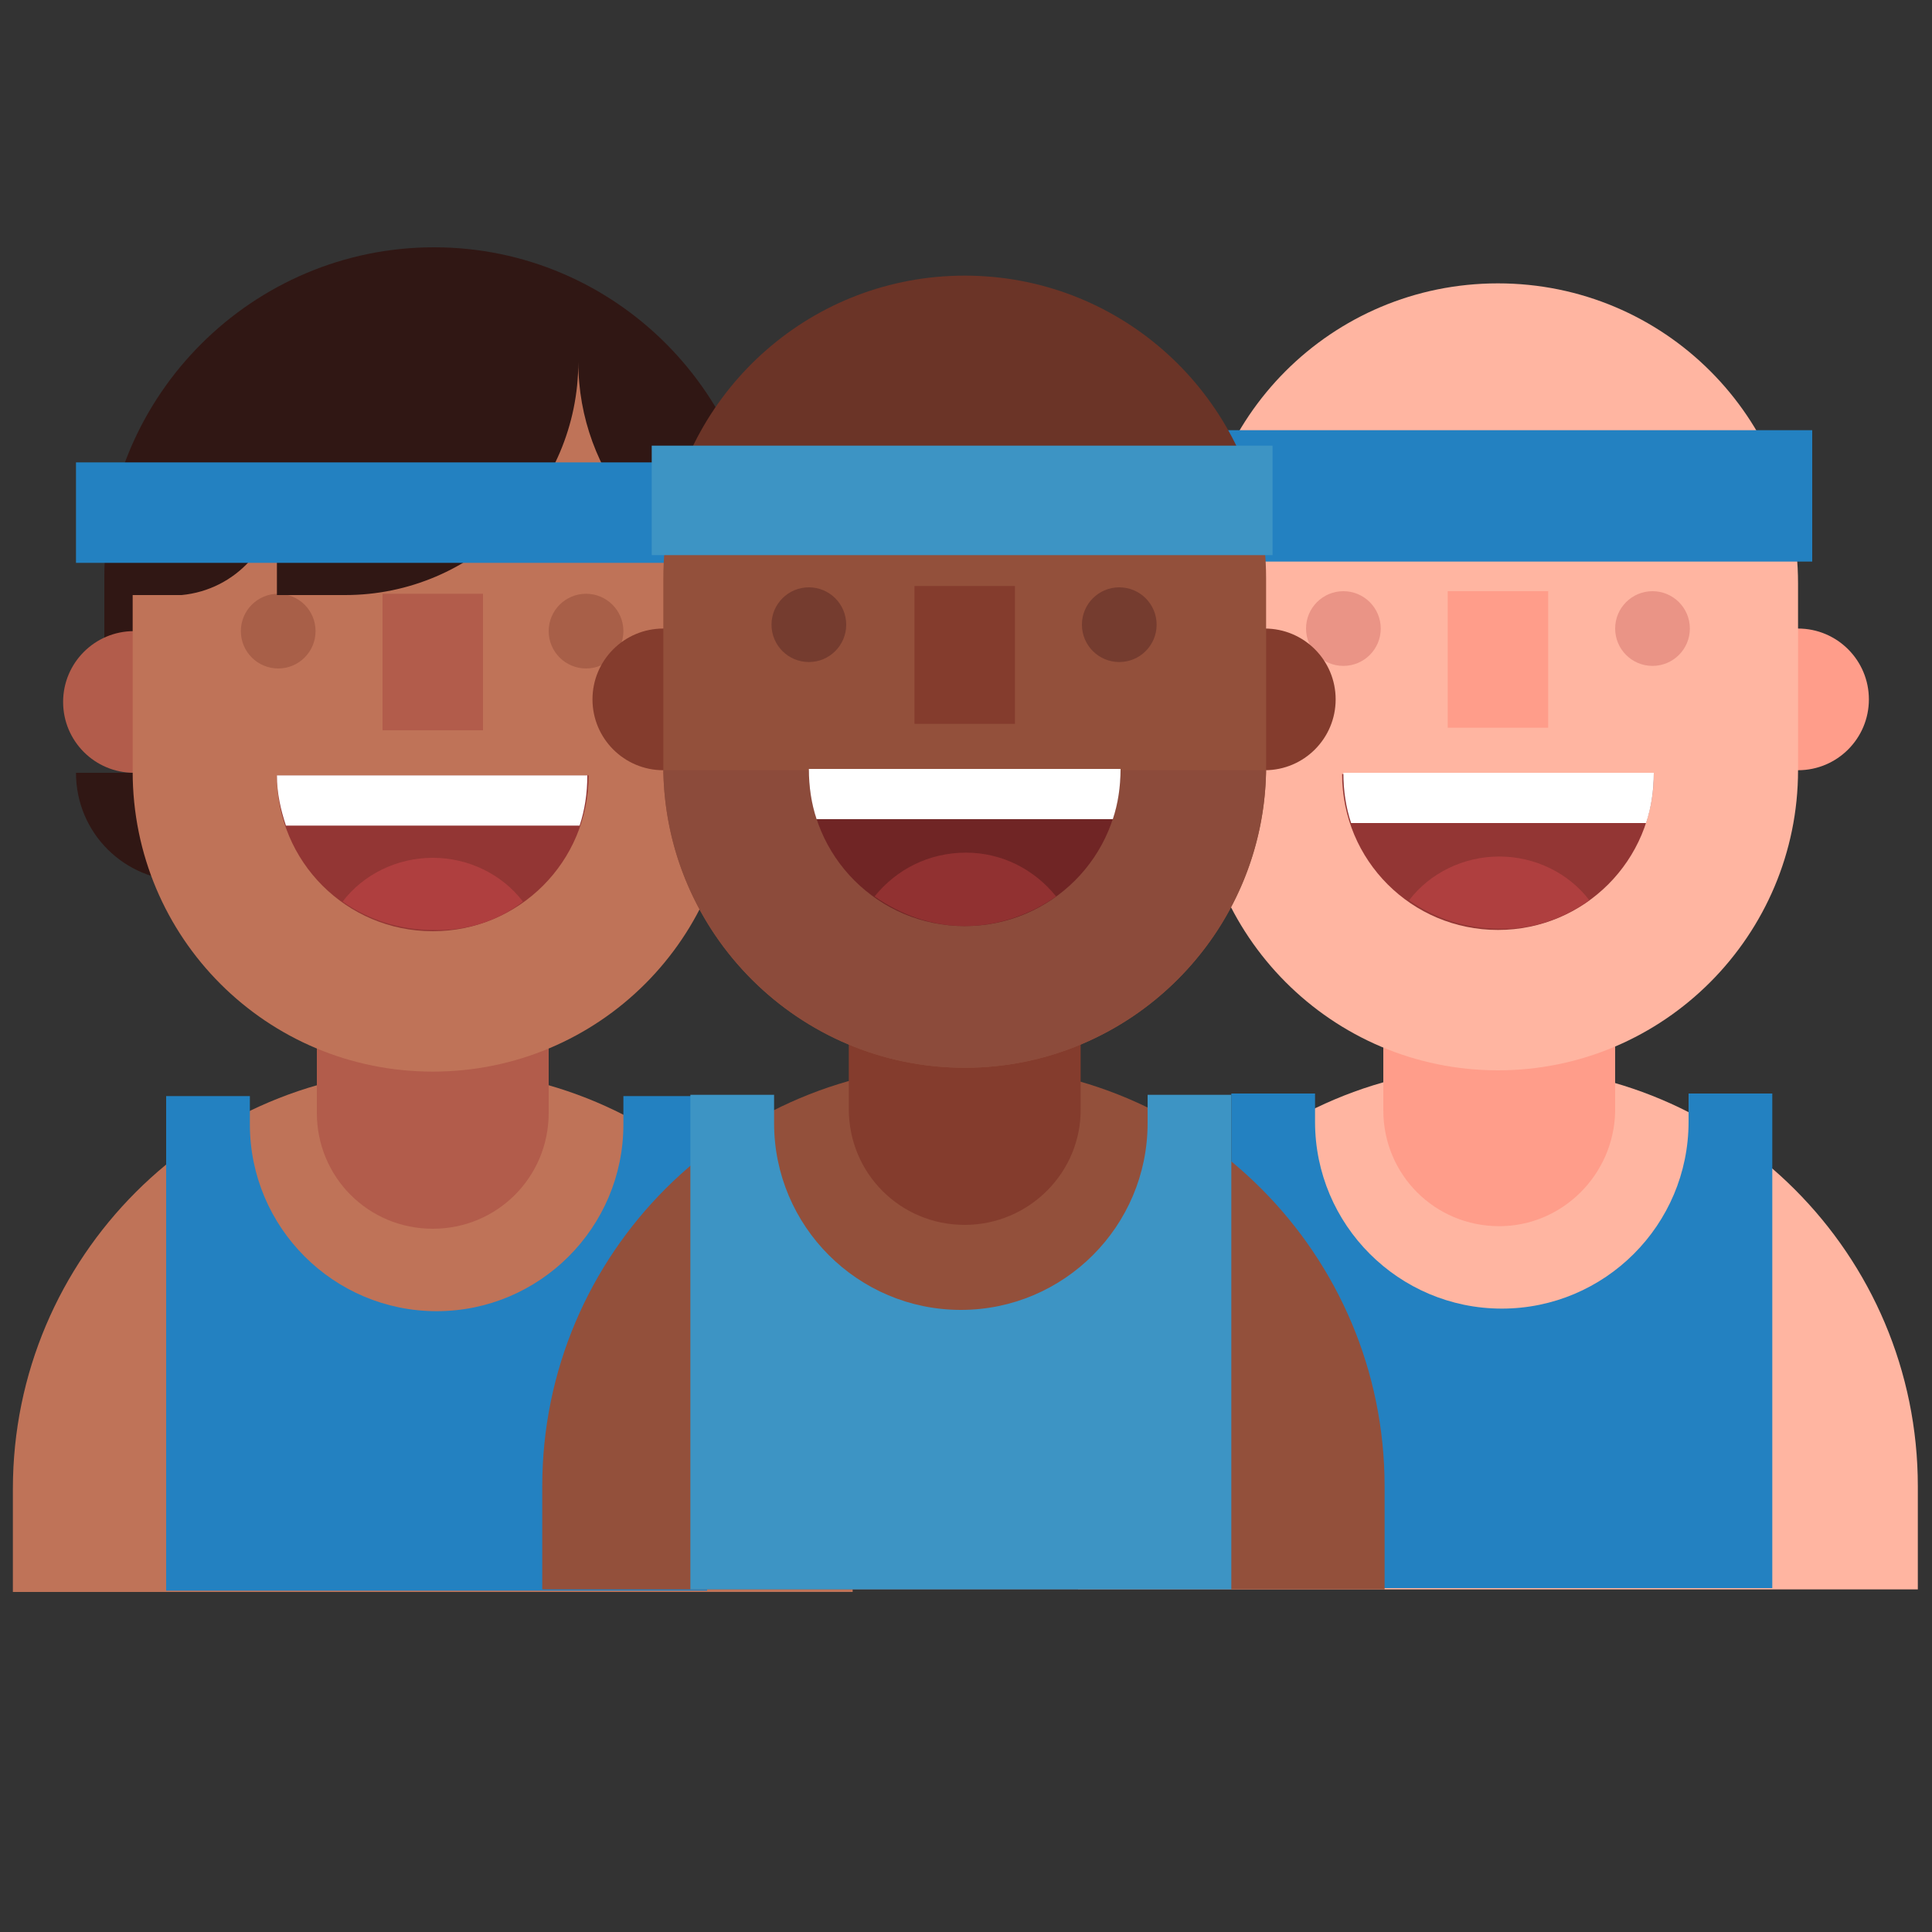 <?xml version="1.0" encoding="utf-8"?><!DOCTYPE svg PUBLIC "-//W3C//DTD SVG 1.1//EN" "http://www.w3.org/Graphics/SVG/1.1/DTD/svg11.dtd"><svg version="1.1" id="Layer_1" xmlns="http://www.w3.org/2000/svg" xmlns:xlink="http://www.w3.org/1999/xlink" x="0px" y="0px" width="150px" height="150px" viewBox="0 0 150 150" enable-background="new 0 0 150 150" xml:space="preserve"><rect x="0" y="0" width="150" height="150" fill="#333333" stroke="none"/><path fill="#FFB5A1" d="M83.7,123.4v-8c0-18,14.6-32.6,32.6-32.6h0c18,0,32.6,14.6,32.6,32.6v8"/><circle fill="#FF9D8A" cx="139.6" cy="54.3" r="5.5"/><circle fill="#FF9D8A" cx="93.5" cy="54.5" r="5.5"/><path fill="#FF9D8A" d="M116.4,95.2L116.4,95.2c-5,0-9-4-9-9V75.5c0-5,4-9,9-9h0c5,0,9,4,9,9v10.8C125.3,91.2,121.3,95.2,116.4,95.2	z"/><path fill="#301714" d="M61.4,60L61.4,60c0,4.6-3.7,8.4-8.4,8.4H14.3c-4.6,0-8.4-3.7-8.4-8.4v0"/><rect x="8.1" y="45" fill="#301714" width="51.2" height="12.7"/><path fill="#BF7358" d="M1,123.6v-8C1,97.6,15.6,83,33.6,83h0c18,0,32.6,14.6,32.6,32.6v8"/><circle fill="#B25C4B" cx="56.8" cy="54.5" r="5.5"/><circle fill="#B25C4B" cx="10.4" cy="54.5" r="5.5"/><path fill="#B25C4B" d="M33.6,95.4L33.6,95.4c-5,0-9-4-9-9V75.6c0-5,4-9,9-9h0c5,0,9,4,9,9v10.8C42.6,91.4,38.6,95.4,33.6,95.4z"/><path fill="#BF7358" d="M33.6,83.2L33.6,83.2c-12.9,0-23.3-10.4-23.3-23.3V45.4c0-12.9,10.4-23.3,23.3-23.3h0	c12.9,0,23.3,10.4,23.3,23.3v14.5C56.9,72.8,46.5,83.2,33.6,83.2z"/><circle fill="#A85F48" cx="21.6" cy="49" r="2.9"/><circle fill="#A85F48" cx="45.5" cy="49" r="2.9"/><path fill="#2381C1" d="M48.4,85.1v2.2c0,8-6.5,14.5-14.5,14.5s-14.5-6.5-14.5-14.5v-2.2h-6.5v38.4h42V85.1H48.4z"/><rect x="29.7" y="46.1" fill="#B25C4B" width="7.8" height="10.6"/><path fill="#933634" d="M45.7,60.2c0,6.7-5.4,12.1-12.1,12.1s-12.1-5.4-12.1-12.1"/><path fill="#FFFFFF" d="M22.2,64.1H45c0.4-1.2,0.6-2.5,0.6-3.9H21.5C21.5,61.6,21.8,62.9,22.2,64.1z"/><path fill="#AF3F3F" d="M40.6,70c-1.6-2.1-4.2-3.4-7-3.4h0c-2.8,0-5.4,1.3-7,3.4c2,1.4,4.4,2.2,7,2.2C36.2,72.3,38.7,71.5,40.6,70z"/><path fill="#301714" d="M33.7,19.2c-14.1,0-25.6,11.5-25.6,25.6v1.4h6c4.2-0.4,7.4-3.9,7.4-8.2l0,8.2h5.3c10,0,18.1-8.2,18.1-18.1	c0,8.7,6.2,16,14.3,17.7v-1C59.2,30.7,47.8,19.2,33.7,19.2z"/><rect x="5.9" y="35.9" fill="#2381C1" width="54.3" height="7.8"/><path fill="#FFB5A1" d="M116.3,83.1L116.3,83.1C103.4,83.1,93,72.6,93,59.8V45.3C93,32.4,103.4,22,116.3,22h0	c12.9,0,23.3,10.4,23.3,23.3v14.5C139.6,72.6,129.2,83.1,116.3,83.1z"/><circle fill="#EA9486" cx="104.3" cy="48.8" r="2.9"/><circle fill="#EA9486" cx="128.3" cy="48.8" r="2.9"/><path fill="#2381C1" d="M131.1,84.9v2.2c0,8-6.5,14.5-14.5,14.5s-14.5-6.5-14.5-14.5v-2.2h-6.5v38.4h42V84.9H131.1z"/><rect x="112.4" y="45.9" fill="#FF9D8A" width="7.8" height="10.6"/><path fill="#933634" d="M128.4,60.1c0,6.7-5.4,12.1-12.1,12.1s-12.1-5.4-12.1-12.1"/><path fill="#FFFFFF" d="M104.9,63.9h22.9c0.4-1.2,0.6-2.5,0.6-3.9h-24.1C104.3,61.4,104.5,62.7,104.9,63.9z"/><path fill="#AF3F3F" d="M123.4,69.9c-1.6-2.1-4.2-3.4-7-3.4h0c-2.8,0-5.4,1.3-7,3.4c2,1.4,4.4,2.2,7,2.2	C119,72.2,121.4,71.3,123.4,69.9z"/><rect x="91.9" y="33.4" fill="#2381C1" width="48.8" height="10.2"/><path fill="#93503B" d="M42.1,123.4v-8c0-18.1,14.7-32.7,32.7-32.7h0c18.1,0,32.7,14.7,32.7,32.7v8"/><circle fill="#843C2D" cx="98.2" cy="54.3" r="5.5"/><circle fill="#843C2D" cx="51.5" cy="54.3" r="5.5"/><path fill="#843C2D" d="M74.9,95.1L74.9,95.1c-5,0-9-4-9-9V75.2c0-5,4-9,9-9h0c5,0,9,4,9,9v10.8C84,91,79.9,95.1,74.9,95.1z"/><path fill="#93503B" d="M74.9,82.9L74.9,82.9c-12.9,0-23.4-10.5-23.4-23.4V44.9c0-12.9,10.5-23.4,23.4-23.4h0	c12.9,0,23.4,10.5,23.4,23.4v14.6C98.3,72.4,87.8,82.9,74.9,82.9z"/><path fill="#8C4B3B" d="M51.5,59.8c0.2,12.8,10.6,23.1,23.4,23.1h0c12.8,0,23.2-10.3,23.4-23.1H51.5z"/><circle fill="#753C2F" cx="62.8" cy="48.5" r="2.9"/><circle fill="#753C2F" cx="86.9" cy="48.5" r="2.9"/><path fill="#702525" d="M87,59.8c0,6.7-5.4,12.1-12.1,12.1s-12.1-5.4-12.1-12.1"/><path fill="#FFFFFF" d="M63.4,63.6h23c0.4-1.2,0.6-2.5,0.6-3.9H62.8C62.8,61.1,63,62.4,63.4,63.6z"/><path fill="#913131" d="M82,69.6c-1.7-2.1-4.2-3.4-7-3.4h0c-2.9,0-5.4,1.3-7.1,3.4c2,1.4,4.4,2.3,7,2.3C77.5,71.9,80,71,82,69.6z"/><rect x="71" y="45.5" fill="#843C2D" width="7.8" height="10.7"/><path fill="#6B3427" d="M98.1,41.4c-1.7-11.3-11.4-20-23.2-20h0c-11.8,0-21.5,8.7-23.2,20h5.4v-5.7h35.3v5.7H98.1z"/><rect x="50.6" y="34.6" fill="#3D94C4" width="48.2" height="8.5"/><path fill="#3D94C4" d="M89.1,85v2.2c0,8-6.5,14.5-14.5,14.5s-14.5-6.5-14.5-14.5V85h-6.5v38.4h42V85H89.1z"/></svg>